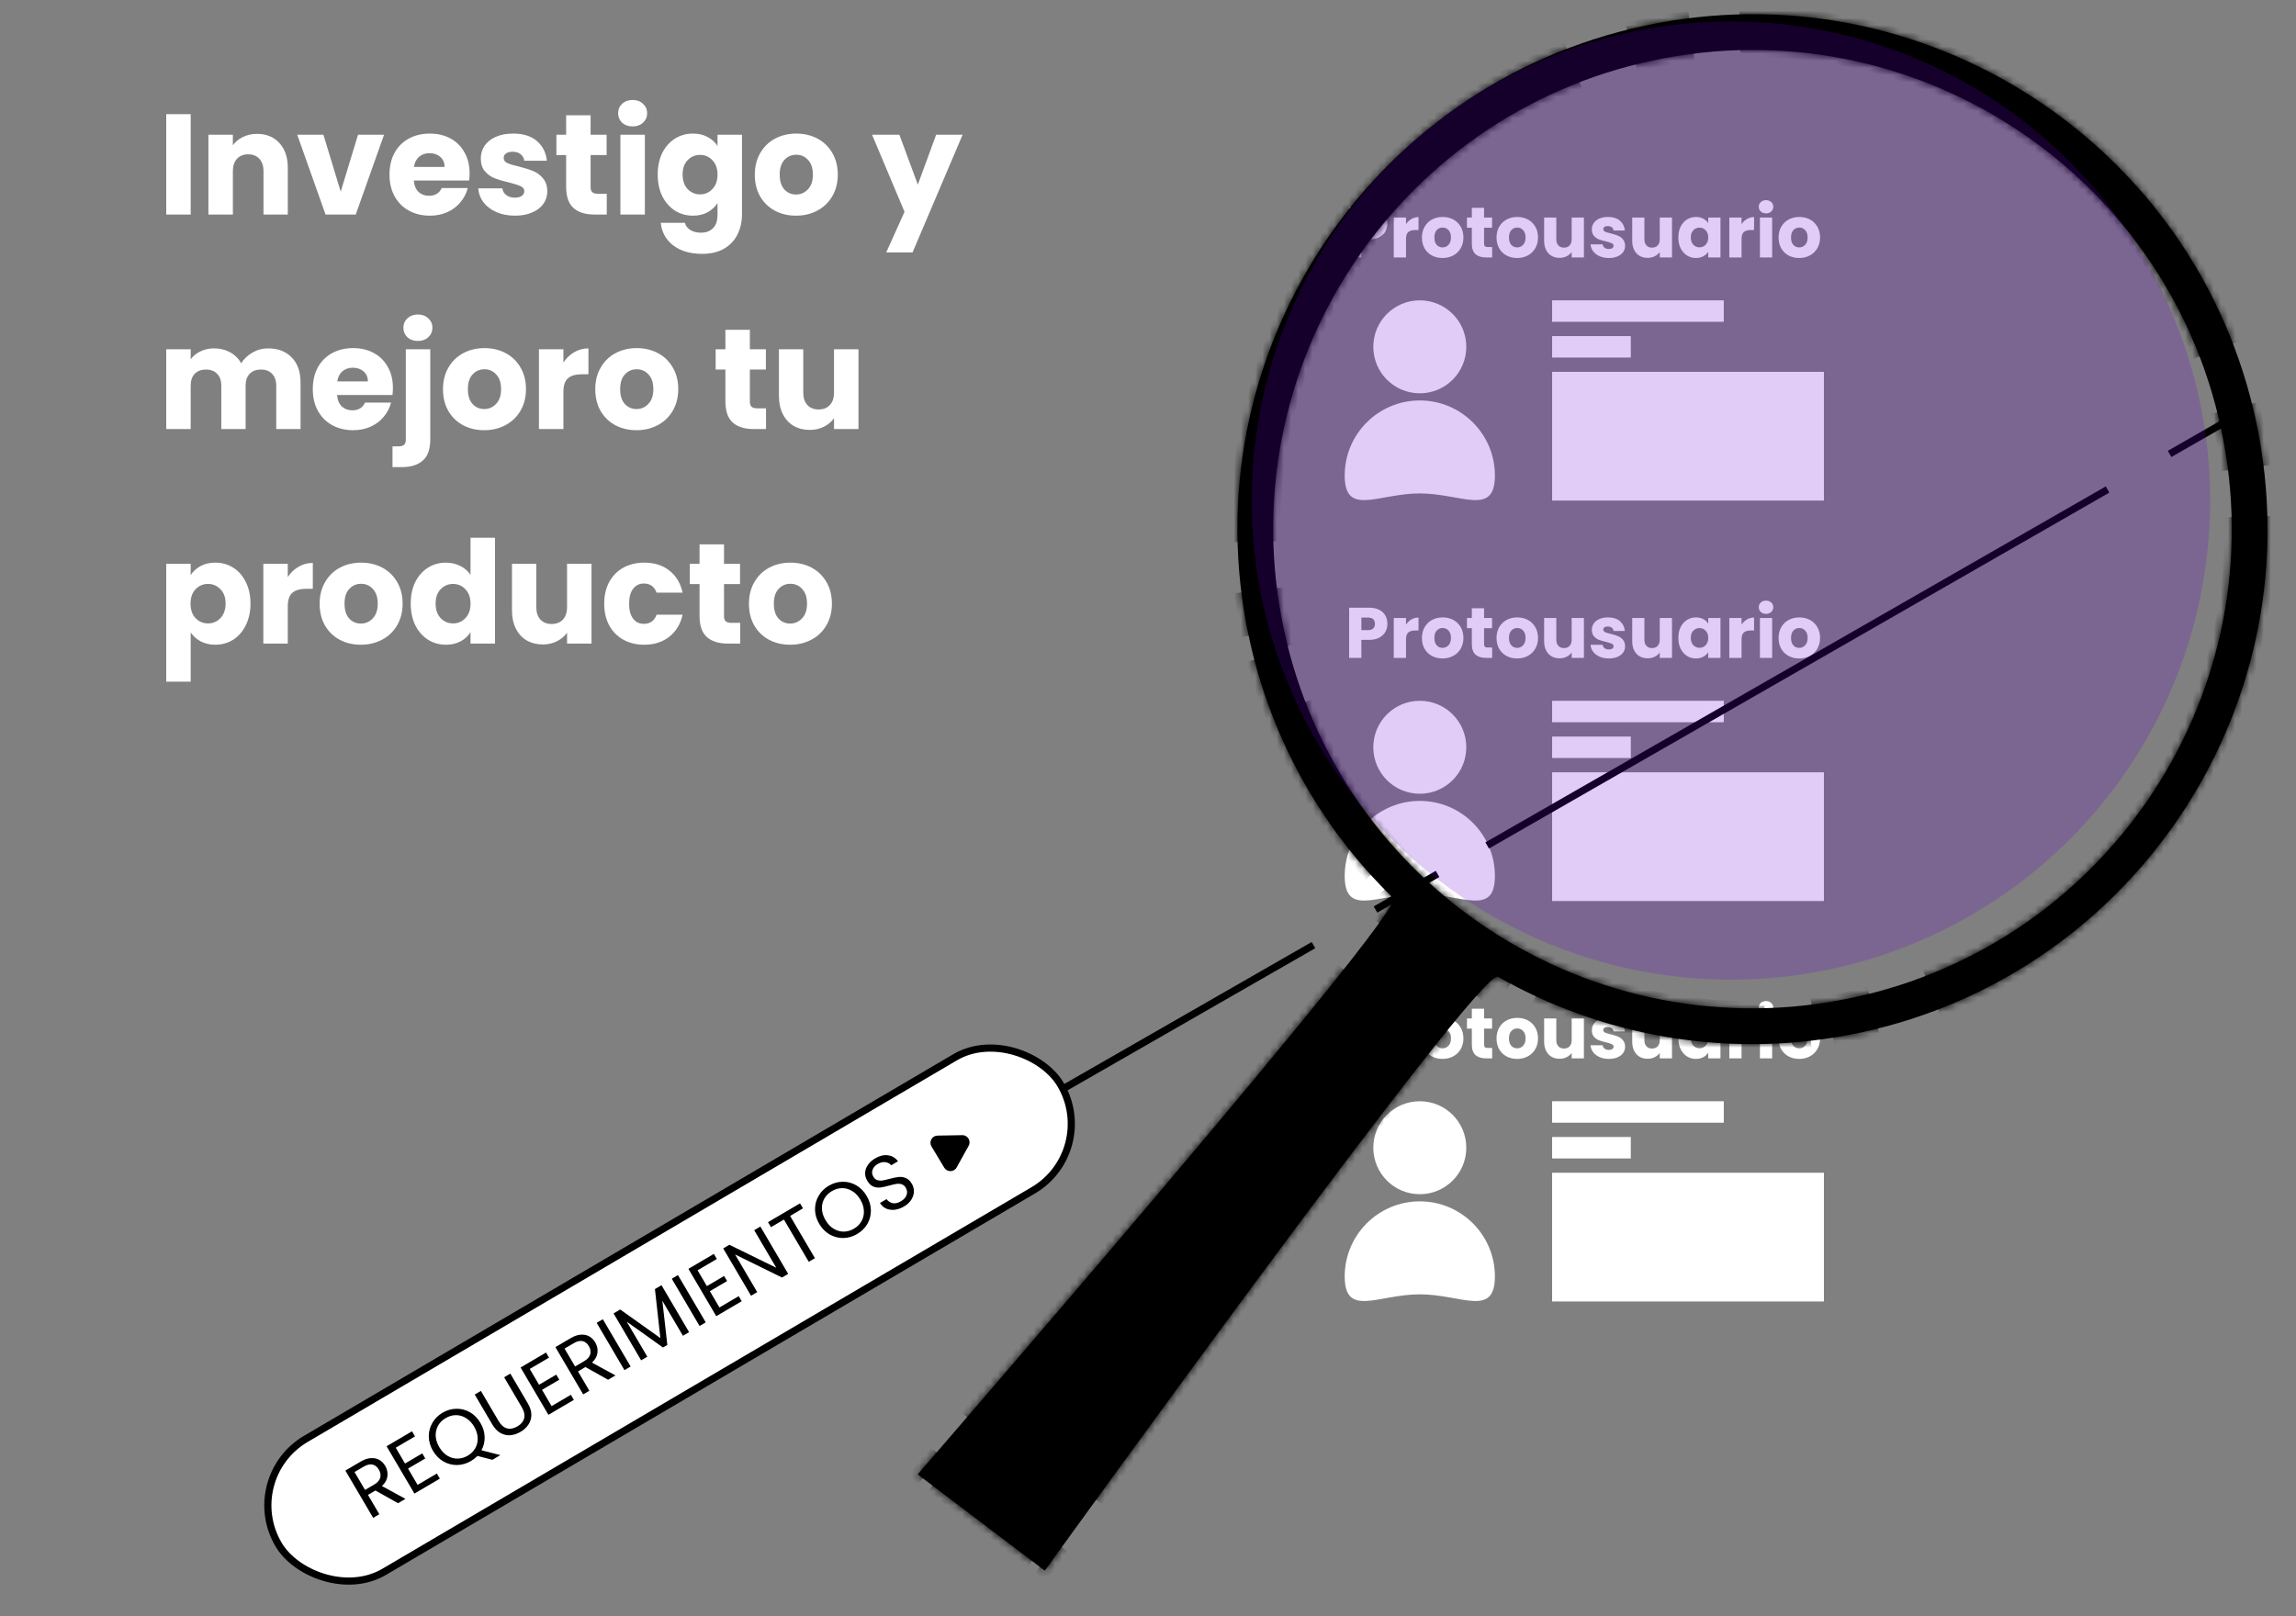 <svg width="321" height="226" viewBox="0 0 321 226" fill="none" xmlns="http://www.w3.org/2000/svg">
<rect x="0" y="0" width="321" height="226" fill="#808080" stroke="none"/>
<circle cx="198.5" cy="48.5" r="6.5" fill="white"/>
<path d="M209 66.5C209 72.299 204.299 69 198.5 69C192.701 69 188 72.299 188 66.5C188 60.701 192.701 56 198.5 56C204.299 56 209 60.701 209 66.5Z" fill="white"/>
<path d="M193.97 31.24C193.97 31.647 193.877 32.02 193.69 32.36C193.503 32.693 193.217 32.963 192.83 33.17C192.443 33.377 191.963 33.48 191.39 33.48H190.33V36H188.62V28.98H191.39C191.95 28.98 192.423 29.077 192.81 29.27C193.197 29.463 193.487 29.73 193.68 30.07C193.873 30.41 193.97 30.8 193.97 31.24ZM191.26 32.12C191.587 32.12 191.83 32.043 191.99 31.89C192.15 31.737 192.23 31.52 192.23 31.24C192.23 30.96 192.15 30.743 191.99 30.59C191.83 30.437 191.587 30.36 191.26 30.36H190.33V32.12H191.26ZM196.57 31.35C196.77 31.043 197.02 30.803 197.32 30.63C197.62 30.45 197.954 30.36 198.32 30.36V32.17H197.85C197.424 32.17 197.104 32.263 196.89 32.45C196.677 32.63 196.57 32.95 196.57 33.41V36H194.86V30.42H196.57V31.35ZM201.678 36.08C201.131 36.08 200.638 35.963 200.198 35.73C199.764 35.497 199.421 35.163 199.168 34.73C198.921 34.297 198.798 33.79 198.798 33.21C198.798 32.637 198.924 32.133 199.178 31.7C199.431 31.26 199.778 30.923 200.218 30.69C200.658 30.457 201.151 30.34 201.698 30.34C202.244 30.34 202.738 30.457 203.178 30.69C203.618 30.923 203.964 31.26 204.218 31.7C204.471 32.133 204.598 32.637 204.598 33.21C204.598 33.783 204.468 34.29 204.208 34.73C203.954 35.163 203.604 35.497 203.158 35.73C202.718 35.963 202.224 36.08 201.678 36.08ZM201.678 34.6C202.004 34.6 202.281 34.48 202.508 34.24C202.741 34 202.858 33.657 202.858 33.21C202.858 32.763 202.744 32.42 202.518 32.18C202.298 31.94 202.024 31.82 201.698 31.82C201.364 31.82 201.088 31.94 200.868 32.18C200.648 32.413 200.538 32.757 200.538 33.21C200.538 33.657 200.644 34 200.858 34.24C201.078 34.48 201.351 34.6 201.678 34.6ZM208.615 34.55V36H207.745C207.125 36 206.641 35.85 206.295 35.55C205.948 35.243 205.775 34.747 205.775 34.06V31.84H205.095V30.42H205.775V29.06H207.485V30.42H208.605V31.84H207.485V34.08C207.485 34.247 207.525 34.367 207.605 34.44C207.685 34.513 207.818 34.55 208.005 34.55H208.615ZM212.107 36.08C211.561 36.08 211.067 35.963 210.627 35.73C210.194 35.497 209.851 35.163 209.597 34.73C209.351 34.297 209.227 33.79 209.227 33.21C209.227 32.637 209.354 32.133 209.607 31.7C209.861 31.26 210.207 30.923 210.647 30.69C211.087 30.457 211.581 30.34 212.127 30.34C212.674 30.34 213.167 30.457 213.607 30.69C214.047 30.923 214.394 31.26 214.647 31.7C214.901 32.133 215.027 32.637 215.027 33.21C215.027 33.783 214.897 34.29 214.637 34.73C214.384 35.163 214.034 35.497 213.587 35.73C213.147 35.963 212.654 36.08 212.107 36.08ZM212.107 34.6C212.434 34.6 212.711 34.48 212.937 34.24C213.171 34 213.287 33.657 213.287 33.21C213.287 32.763 213.174 32.42 212.947 32.18C212.727 31.94 212.454 31.82 212.127 31.82C211.794 31.82 211.517 31.94 211.297 32.18C211.077 32.413 210.967 32.757 210.967 33.21C210.967 33.657 211.074 34 211.287 34.24C211.507 34.48 211.781 34.6 212.107 34.6ZM221.444 30.42V36H219.734V35.24C219.561 35.487 219.324 35.687 219.024 35.84C218.731 35.987 218.404 36.06 218.044 36.06C217.618 36.06 217.241 35.967 216.914 35.78C216.588 35.587 216.334 35.31 216.154 34.95C215.974 34.59 215.884 34.167 215.884 33.68V30.42H217.584V33.45C217.584 33.823 217.681 34.113 217.874 34.32C218.068 34.527 218.328 34.63 218.654 34.63C218.988 34.63 219.251 34.527 219.444 34.32C219.638 34.113 219.734 33.823 219.734 33.45V30.42H221.444ZM224.943 36.08C224.456 36.08 224.023 35.997 223.643 35.83C223.263 35.663 222.963 35.437 222.743 35.15C222.523 34.857 222.399 34.53 222.373 34.17H224.063C224.083 34.363 224.173 34.52 224.333 34.64C224.493 34.76 224.689 34.82 224.923 34.82C225.136 34.82 225.299 34.78 225.413 34.7C225.533 34.613 225.593 34.503 225.593 34.37C225.593 34.21 225.509 34.093 225.343 34.02C225.176 33.94 224.906 33.853 224.533 33.76C224.133 33.667 223.799 33.57 223.533 33.47C223.266 33.363 223.036 33.2 222.843 32.98C222.649 32.753 222.553 32.45 222.553 32.07C222.553 31.75 222.639 31.46 222.813 31.2C222.993 30.933 223.253 30.723 223.593 30.57C223.939 30.417 224.349 30.34 224.823 30.34C225.523 30.34 226.073 30.513 226.473 30.86C226.879 31.207 227.113 31.667 227.173 32.24H225.593C225.566 32.047 225.479 31.893 225.333 31.78C225.193 31.667 225.006 31.61 224.773 31.61C224.573 31.61 224.419 31.65 224.313 31.73C224.206 31.803 224.153 31.907 224.153 32.04C224.153 32.2 224.236 32.32 224.403 32.4C224.576 32.48 224.843 32.56 225.203 32.64C225.616 32.747 225.953 32.853 226.213 32.96C226.473 33.06 226.699 33.227 226.893 33.46C227.093 33.687 227.196 33.993 227.203 34.38C227.203 34.707 227.109 35 226.923 35.26C226.743 35.513 226.479 35.713 226.133 35.86C225.793 36.007 225.396 36.08 224.943 36.08ZM233.759 30.42V36H232.049V35.24C231.876 35.487 231.639 35.687 231.339 35.84C231.046 35.987 230.719 36.06 230.359 36.06C229.932 36.06 229.556 35.967 229.229 35.78C228.902 35.587 228.649 35.31 228.469 34.95C228.289 34.59 228.199 34.167 228.199 33.68V30.42H229.899V33.45C229.899 33.823 229.996 34.113 230.189 34.32C230.382 34.527 230.642 34.63 230.969 34.63C231.302 34.63 231.566 34.527 231.759 34.32C231.952 34.113 232.049 33.823 232.049 33.45V30.42H233.759ZM234.647 33.2C234.647 32.627 234.754 32.123 234.967 31.69C235.187 31.257 235.484 30.923 235.857 30.69C236.231 30.457 236.647 30.34 237.107 30.34C237.501 30.34 237.844 30.42 238.137 30.58C238.437 30.74 238.667 30.95 238.827 31.21V30.42H240.537V36H238.827V35.21C238.661 35.47 238.427 35.68 238.127 35.84C237.834 36 237.491 36.08 237.097 36.08C236.644 36.08 236.231 35.963 235.857 35.73C235.484 35.49 235.187 35.153 234.967 34.72C234.754 34.28 234.647 33.773 234.647 33.2ZM238.827 33.21C238.827 32.783 238.707 32.447 238.467 32.2C238.234 31.953 237.947 31.83 237.607 31.83C237.267 31.83 236.977 31.953 236.737 32.2C236.504 32.44 236.387 32.773 236.387 33.2C236.387 33.627 236.504 33.967 236.737 34.22C236.977 34.467 237.267 34.59 237.607 34.59C237.947 34.59 238.234 34.467 238.467 34.22C238.707 33.973 238.827 33.637 238.827 33.21ZM243.484 31.35C243.684 31.043 243.934 30.803 244.234 30.63C244.534 30.45 244.868 30.36 245.234 30.36V32.17H244.764C244.338 32.17 244.018 32.263 243.804 32.45C243.591 32.63 243.484 32.95 243.484 33.41V36H241.774V30.42H243.484V31.35ZM246.912 29.84C246.612 29.84 246.365 29.753 246.172 29.58C245.985 29.4 245.892 29.18 245.892 28.92C245.892 28.653 245.985 28.433 246.172 28.26C246.365 28.08 246.612 27.99 246.912 27.99C247.205 27.99 247.445 28.08 247.632 28.26C247.825 28.433 247.922 28.653 247.922 28.92C247.922 29.18 247.825 29.4 247.632 29.58C247.445 29.753 247.205 29.84 246.912 29.84ZM247.762 30.42V36H246.052V30.42H247.762ZM251.541 36.08C250.994 36.08 250.501 35.963 250.061 35.73C249.628 35.497 249.284 35.163 249.031 34.73C248.784 34.297 248.661 33.79 248.661 33.21C248.661 32.637 248.788 32.133 249.041 31.7C249.294 31.26 249.641 30.923 250.081 30.69C250.521 30.457 251.014 30.34 251.561 30.34C252.108 30.34 252.601 30.457 253.041 30.69C253.481 30.923 253.828 31.26 254.081 31.7C254.334 32.133 254.461 32.637 254.461 33.21C254.461 33.783 254.331 34.29 254.071 34.73C253.818 35.163 253.468 35.497 253.021 35.73C252.581 35.963 252.088 36.08 251.541 36.08ZM251.541 34.6C251.868 34.6 252.144 34.48 252.371 34.24C252.604 34 252.721 33.657 252.721 33.21C252.721 32.763 252.608 32.42 252.381 32.18C252.161 31.94 251.888 31.82 251.561 31.82C251.228 31.82 250.951 31.94 250.731 32.18C250.511 32.413 250.401 32.757 250.401 33.21C250.401 33.657 250.508 34 250.721 34.24C250.941 34.48 251.214 34.6 251.541 34.6Z" fill="white"/>
<rect x="217" y="42" width="24" height="3" fill="white"/>
<rect x="217" y="47" width="11" height="3" fill="white"/>
<rect x="217" y="52" width="38" height="18" fill="white"/>
<circle cx="198.5" cy="104.5" r="6.5" fill="white"/>
<path d="M209 122.5C209 128.299 204.299 125 198.5 125C192.701 125 188 128.299 188 122.5C188 116.701 192.701 112 198.5 112C204.299 112 209 116.701 209 122.5Z" fill="white"/>
<path d="M193.97 87.24C193.97 87.647 193.877 88.02 193.69 88.36C193.503 88.693 193.217 88.963 192.83 89.17C192.443 89.377 191.963 89.48 191.39 89.48H190.33V92H188.62V84.98H191.39C191.95 84.98 192.423 85.077 192.81 85.27C193.197 85.463 193.487 85.73 193.68 86.07C193.873 86.41 193.97 86.8 193.97 87.24ZM191.26 88.12C191.587 88.12 191.83 88.043 191.99 87.89C192.15 87.737 192.23 87.52 192.23 87.24C192.23 86.96 192.15 86.743 191.99 86.59C191.83 86.437 191.587 86.36 191.26 86.36H190.33V88.12H191.26ZM196.57 87.35C196.77 87.043 197.02 86.803 197.32 86.63C197.62 86.45 197.954 86.36 198.32 86.36V88.17H197.85C197.424 88.17 197.104 88.263 196.89 88.45C196.677 88.63 196.57 88.95 196.57 89.41V92H194.86V86.42H196.57V87.35ZM201.678 92.08C201.131 92.08 200.638 91.963 200.198 91.73C199.764 91.497 199.421 91.163 199.168 90.73C198.921 90.297 198.798 89.79 198.798 89.21C198.798 88.637 198.924 88.133 199.178 87.7C199.431 87.26 199.778 86.923 200.218 86.69C200.658 86.457 201.151 86.34 201.698 86.34C202.244 86.34 202.738 86.457 203.178 86.69C203.618 86.923 203.964 87.26 204.218 87.7C204.471 88.133 204.598 88.637 204.598 89.21C204.598 89.783 204.468 90.29 204.208 90.73C203.954 91.163 203.604 91.497 203.158 91.73C202.718 91.963 202.224 92.08 201.678 92.08ZM201.678 90.6C202.004 90.6 202.281 90.48 202.508 90.24C202.741 90 202.858 89.657 202.858 89.21C202.858 88.763 202.744 88.42 202.518 88.18C202.298 87.94 202.024 87.82 201.698 87.82C201.364 87.82 201.088 87.94 200.868 88.18C200.648 88.413 200.538 88.757 200.538 89.21C200.538 89.657 200.644 90 200.858 90.24C201.078 90.48 201.351 90.6 201.678 90.6ZM208.615 90.55V92H207.745C207.125 92 206.641 91.85 206.295 91.55C205.948 91.243 205.775 90.747 205.775 90.06V87.84H205.095V86.42H205.775V85.06H207.485V86.42H208.605V87.84H207.485V90.08C207.485 90.247 207.525 90.367 207.605 90.44C207.685 90.513 207.818 90.55 208.005 90.55H208.615ZM212.107 92.08C211.561 92.08 211.067 91.963 210.627 91.73C210.194 91.497 209.851 91.163 209.597 90.73C209.351 90.297 209.227 89.79 209.227 89.21C209.227 88.637 209.354 88.133 209.607 87.7C209.861 87.26 210.207 86.923 210.647 86.69C211.087 86.457 211.581 86.34 212.127 86.34C212.674 86.34 213.167 86.457 213.607 86.69C214.047 86.923 214.394 87.26 214.647 87.7C214.901 88.133 215.027 88.637 215.027 89.21C215.027 89.783 214.897 90.29 214.637 90.73C214.384 91.163 214.034 91.497 213.587 91.73C213.147 91.963 212.654 92.08 212.107 92.08ZM212.107 90.6C212.434 90.6 212.711 90.48 212.937 90.24C213.171 90 213.287 89.657 213.287 89.21C213.287 88.763 213.174 88.42 212.947 88.18C212.727 87.94 212.454 87.82 212.127 87.82C211.794 87.82 211.517 87.94 211.297 88.18C211.077 88.413 210.967 88.757 210.967 89.21C210.967 89.657 211.074 90 211.287 90.24C211.507 90.48 211.781 90.6 212.107 90.6ZM221.444 86.42V92H219.734V91.24C219.561 91.487 219.324 91.687 219.024 91.84C218.731 91.987 218.404 92.06 218.044 92.06C217.618 92.06 217.241 91.967 216.914 91.78C216.588 91.587 216.334 91.31 216.154 90.95C215.974 90.59 215.884 90.167 215.884 89.68V86.42H217.584V89.45C217.584 89.823 217.681 90.113 217.874 90.32C218.068 90.527 218.328 90.63 218.654 90.63C218.988 90.63 219.251 90.527 219.444 90.32C219.638 90.113 219.734 89.823 219.734 89.45V86.42H221.444ZM224.943 92.08C224.456 92.08 224.023 91.997 223.643 91.83C223.263 91.663 222.963 91.437 222.743 91.15C222.523 90.857 222.399 90.53 222.373 90.17H224.063C224.083 90.363 224.173 90.52 224.333 90.64C224.493 90.76 224.689 90.82 224.923 90.82C225.136 90.82 225.299 90.78 225.413 90.7C225.533 90.613 225.593 90.503 225.593 90.37C225.593 90.21 225.509 90.093 225.343 90.02C225.176 89.94 224.906 89.853 224.533 89.76C224.133 89.667 223.799 89.57 223.533 89.47C223.266 89.363 223.036 89.2 222.843 88.98C222.649 88.753 222.553 88.45 222.553 88.07C222.553 87.75 222.639 87.46 222.813 87.2C222.993 86.933 223.253 86.723 223.593 86.57C223.939 86.417 224.349 86.34 224.823 86.34C225.523 86.34 226.073 86.513 226.473 86.86C226.879 87.207 227.113 87.667 227.173 88.24H225.593C225.566 88.047 225.479 87.893 225.333 87.78C225.193 87.667 225.006 87.61 224.773 87.61C224.573 87.61 224.419 87.65 224.313 87.73C224.206 87.803 224.153 87.907 224.153 88.04C224.153 88.2 224.236 88.32 224.403 88.4C224.576 88.48 224.843 88.56 225.203 88.64C225.616 88.747 225.953 88.853 226.213 88.96C226.473 89.06 226.699 89.227 226.893 89.46C227.093 89.687 227.196 89.993 227.203 90.38C227.203 90.707 227.109 91 226.923 91.26C226.743 91.513 226.479 91.713 226.133 91.86C225.793 92.007 225.396 92.08 224.943 92.08ZM233.759 86.42V92H232.049V91.24C231.876 91.487 231.639 91.687 231.339 91.84C231.046 91.987 230.719 92.06 230.359 92.06C229.932 92.06 229.556 91.967 229.229 91.78C228.902 91.587 228.649 91.31 228.469 90.95C228.289 90.59 228.199 90.167 228.199 89.68V86.42H229.899V89.45C229.899 89.823 229.996 90.113 230.189 90.32C230.382 90.527 230.642 90.63 230.969 90.63C231.302 90.63 231.566 90.527 231.759 90.32C231.952 90.113 232.049 89.823 232.049 89.45V86.42H233.759ZM234.647 89.2C234.647 88.627 234.754 88.123 234.967 87.69C235.187 87.257 235.484 86.923 235.857 86.69C236.231 86.457 236.647 86.34 237.107 86.34C237.501 86.34 237.844 86.42 238.137 86.58C238.437 86.74 238.667 86.95 238.827 87.21V86.42H240.537V92H238.827V91.21C238.661 91.47 238.427 91.68 238.127 91.84C237.834 92 237.491 92.08 237.097 92.08C236.644 92.08 236.231 91.963 235.857 91.73C235.484 91.49 235.187 91.153 234.967 90.72C234.754 90.28 234.647 89.773 234.647 89.2ZM238.827 89.21C238.827 88.783 238.707 88.447 238.467 88.2C238.234 87.953 237.947 87.83 237.607 87.83C237.267 87.83 236.977 87.953 236.737 88.2C236.504 88.44 236.387 88.773 236.387 89.2C236.387 89.627 236.504 89.967 236.737 90.22C236.977 90.467 237.267 90.59 237.607 90.59C237.947 90.59 238.234 90.467 238.467 90.22C238.707 89.973 238.827 89.637 238.827 89.21ZM243.484 87.35C243.684 87.043 243.934 86.803 244.234 86.63C244.534 86.45 244.868 86.36 245.234 86.36V88.17H244.764C244.338 88.17 244.018 88.263 243.804 88.45C243.591 88.63 243.484 88.95 243.484 89.41V92H241.774V86.42H243.484V87.35ZM246.912 85.84C246.612 85.84 246.365 85.753 246.172 85.58C245.985 85.4 245.892 85.18 245.892 84.92C245.892 84.653 245.985 84.433 246.172 84.26C246.365 84.08 246.612 83.99 246.912 83.99C247.205 83.99 247.445 84.08 247.632 84.26C247.825 84.433 247.922 84.653 247.922 84.92C247.922 85.18 247.825 85.4 247.632 85.58C247.445 85.753 247.205 85.84 246.912 85.84ZM247.762 86.42V92H246.052V86.42H247.762ZM251.541 92.08C250.994 92.08 250.501 91.963 250.061 91.73C249.628 91.497 249.284 91.163 249.031 90.73C248.784 90.297 248.661 89.79 248.661 89.21C248.661 88.637 248.788 88.133 249.041 87.7C249.294 87.26 249.641 86.923 250.081 86.69C250.521 86.457 251.014 86.34 251.561 86.34C252.108 86.34 252.601 86.457 253.041 86.69C253.481 86.923 253.828 87.26 254.081 87.7C254.334 88.133 254.461 88.637 254.461 89.21C254.461 89.783 254.331 90.29 254.071 90.73C253.818 91.163 253.468 91.497 253.021 91.73C252.581 91.963 252.088 92.08 251.541 92.08ZM251.541 90.6C251.868 90.6 252.144 90.48 252.371 90.24C252.604 90 252.721 89.657 252.721 89.21C252.721 88.763 252.608 88.42 252.381 88.18C252.161 87.94 251.888 87.82 251.561 87.82C251.228 87.82 250.951 87.94 250.731 88.18C250.511 88.413 250.401 88.757 250.401 89.21C250.401 89.657 250.508 90 250.721 90.24C250.941 90.48 251.214 90.6 251.541 90.6Z" fill="white"/>
<rect x="217" y="98" width="24" height="3" fill="white"/>
<rect x="217" y="103" width="11" height="3" fill="white"/>
<rect x="217" y="108" width="38" height="18" fill="white"/>
<circle cx="198.5" cy="160.5" r="6.5" fill="white"/>
<path d="M209 178.5C209 184.299 204.299 181 198.5 181C192.701 181 188 184.299 188 178.5C188 172.701 192.701 168 198.5 168C204.299 168 209 172.701 209 178.5Z" fill="white"/>
<path d="M193.97 143.24C193.97 143.647 193.877 144.02 193.69 144.36C193.503 144.693 193.217 144.963 192.83 145.17C192.443 145.377 191.963 145.48 191.39 145.48H190.33V148H188.62V140.98H191.39C191.95 140.98 192.423 141.077 192.81 141.27C193.197 141.463 193.487 141.73 193.68 142.07C193.873 142.41 193.97 142.8 193.97 143.24ZM191.26 144.12C191.587 144.12 191.83 144.043 191.99 143.89C192.15 143.737 192.23 143.52 192.23 143.24C192.23 142.96 192.15 142.743 191.99 142.59C191.83 142.437 191.587 142.36 191.26 142.36H190.33V144.12H191.26ZM196.57 143.35C196.77 143.043 197.02 142.803 197.32 142.63C197.62 142.45 197.954 142.36 198.32 142.36V144.17H197.85C197.424 144.17 197.104 144.263 196.89 144.45C196.677 144.63 196.57 144.95 196.57 145.41V148H194.86V142.42H196.57V143.35ZM201.678 148.08C201.131 148.08 200.638 147.963 200.198 147.73C199.764 147.497 199.421 147.163 199.168 146.73C198.921 146.297 198.798 145.79 198.798 145.21C198.798 144.637 198.924 144.133 199.178 143.7C199.431 143.26 199.778 142.923 200.218 142.69C200.658 142.457 201.151 142.34 201.698 142.34C202.244 142.34 202.738 142.457 203.178 142.69C203.618 142.923 203.964 143.26 204.218 143.7C204.471 144.133 204.598 144.637 204.598 145.21C204.598 145.783 204.468 146.29 204.208 146.73C203.954 147.163 203.604 147.497 203.158 147.73C202.718 147.963 202.224 148.08 201.678 148.08ZM201.678 146.6C202.004 146.6 202.281 146.48 202.508 146.24C202.741 146 202.858 145.657 202.858 145.21C202.858 144.763 202.744 144.42 202.518 144.18C202.298 143.94 202.024 143.82 201.698 143.82C201.364 143.82 201.088 143.94 200.868 144.18C200.648 144.413 200.538 144.757 200.538 145.21C200.538 145.657 200.644 146 200.858 146.24C201.078 146.48 201.351 146.6 201.678 146.6ZM208.615 146.55V148H207.745C207.125 148 206.641 147.85 206.295 147.55C205.948 147.243 205.775 146.747 205.775 146.06V143.84H205.095V142.42H205.775V141.06H207.485V142.42H208.605V143.84H207.485V146.08C207.485 146.247 207.525 146.367 207.605 146.44C207.685 146.513 207.818 146.55 208.005 146.55H208.615ZM212.107 148.08C211.561 148.08 211.067 147.963 210.627 147.73C210.194 147.497 209.851 147.163 209.597 146.73C209.351 146.297 209.227 145.79 209.227 145.21C209.227 144.637 209.354 144.133 209.607 143.7C209.861 143.26 210.207 142.923 210.647 142.69C211.087 142.457 211.581 142.34 212.127 142.34C212.674 142.34 213.167 142.457 213.607 142.69C214.047 142.923 214.394 143.26 214.647 143.7C214.901 144.133 215.027 144.637 215.027 145.21C215.027 145.783 214.897 146.29 214.637 146.73C214.384 147.163 214.034 147.497 213.587 147.73C213.147 147.963 212.654 148.08 212.107 148.08ZM212.107 146.6C212.434 146.6 212.711 146.48 212.937 146.24C213.171 146 213.287 145.657 213.287 145.21C213.287 144.763 213.174 144.42 212.947 144.18C212.727 143.94 212.454 143.82 212.127 143.82C211.794 143.82 211.517 143.94 211.297 144.18C211.077 144.413 210.967 144.757 210.967 145.21C210.967 145.657 211.074 146 211.287 146.24C211.507 146.48 211.781 146.6 212.107 146.6ZM221.444 142.42V148H219.734V147.24C219.561 147.487 219.324 147.687 219.024 147.84C218.731 147.987 218.404 148.06 218.044 148.06C217.618 148.06 217.241 147.967 216.914 147.78C216.588 147.587 216.334 147.31 216.154 146.95C215.974 146.59 215.884 146.167 215.884 145.68V142.42H217.584V145.45C217.584 145.823 217.681 146.113 217.874 146.32C218.068 146.527 218.328 146.63 218.654 146.63C218.988 146.63 219.251 146.527 219.444 146.32C219.638 146.113 219.734 145.823 219.734 145.45V142.42H221.444ZM224.943 148.08C224.456 148.08 224.023 147.997 223.643 147.83C223.263 147.663 222.963 147.437 222.743 147.15C222.523 146.857 222.399 146.53 222.373 146.17H224.063C224.083 146.363 224.173 146.52 224.333 146.64C224.493 146.76 224.689 146.82 224.923 146.82C225.136 146.82 225.299 146.78 225.413 146.7C225.533 146.613 225.593 146.503 225.593 146.37C225.593 146.21 225.509 146.093 225.343 146.02C225.176 145.94 224.906 145.853 224.533 145.76C224.133 145.667 223.799 145.57 223.533 145.47C223.266 145.363 223.036 145.2 222.843 144.98C222.649 144.753 222.553 144.45 222.553 144.07C222.553 143.75 222.639 143.46 222.813 143.2C222.993 142.933 223.253 142.723 223.593 142.57C223.939 142.417 224.349 142.34 224.823 142.34C225.523 142.34 226.073 142.513 226.473 142.86C226.879 143.207 227.113 143.667 227.173 144.24H225.593C225.566 144.047 225.479 143.893 225.333 143.78C225.193 143.667 225.006 143.61 224.773 143.61C224.573 143.61 224.419 143.65 224.313 143.73C224.206 143.803 224.153 143.907 224.153 144.04C224.153 144.2 224.236 144.32 224.403 144.4C224.576 144.48 224.843 144.56 225.203 144.64C225.616 144.747 225.953 144.853 226.213 144.96C226.473 145.06 226.699 145.227 226.893 145.46C227.093 145.687 227.196 145.993 227.203 146.38C227.203 146.707 227.109 147 226.923 147.26C226.743 147.513 226.479 147.713 226.133 147.86C225.793 148.007 225.396 148.08 224.943 148.08ZM233.759 142.42V148H232.049V147.24C231.876 147.487 231.639 147.687 231.339 147.84C231.046 147.987 230.719 148.06 230.359 148.06C229.932 148.06 229.556 147.967 229.229 147.78C228.902 147.587 228.649 147.31 228.469 146.95C228.289 146.59 228.199 146.167 228.199 145.68V142.42H229.899V145.45C229.899 145.823 229.996 146.113 230.189 146.32C230.382 146.527 230.642 146.63 230.969 146.63C231.302 146.63 231.566 146.527 231.759 146.32C231.952 146.113 232.049 145.823 232.049 145.45V142.42H233.759ZM234.647 145.2C234.647 144.627 234.754 144.123 234.967 143.69C235.187 143.257 235.484 142.923 235.857 142.69C236.231 142.457 236.647 142.34 237.107 142.34C237.501 142.34 237.844 142.42 238.137 142.58C238.437 142.74 238.667 142.95 238.827 143.21V142.42H240.537V148H238.827V147.21C238.661 147.47 238.427 147.68 238.127 147.84C237.834 148 237.491 148.08 237.097 148.08C236.644 148.08 236.231 147.963 235.857 147.73C235.484 147.49 235.187 147.153 234.967 146.72C234.754 146.28 234.647 145.773 234.647 145.2ZM238.827 145.21C238.827 144.783 238.707 144.447 238.467 144.2C238.234 143.953 237.947 143.83 237.607 143.83C237.267 143.83 236.977 143.953 236.737 144.2C236.504 144.44 236.387 144.773 236.387 145.2C236.387 145.627 236.504 145.967 236.737 146.22C236.977 146.467 237.267 146.59 237.607 146.59C237.947 146.59 238.234 146.467 238.467 146.22C238.707 145.973 238.827 145.637 238.827 145.21ZM243.484 143.35C243.684 143.043 243.934 142.803 244.234 142.63C244.534 142.45 244.868 142.36 245.234 142.36V144.17H244.764C244.338 144.17 244.018 144.263 243.804 144.45C243.591 144.63 243.484 144.95 243.484 145.41V148H241.774V142.42H243.484V143.35ZM246.912 141.84C246.612 141.84 246.365 141.753 246.172 141.58C245.985 141.4 245.892 141.18 245.892 140.92C245.892 140.653 245.985 140.433 246.172 140.26C246.365 140.08 246.612 139.99 246.912 139.99C247.205 139.99 247.445 140.08 247.632 140.26C247.825 140.433 247.922 140.653 247.922 140.92C247.922 141.18 247.825 141.4 247.632 141.58C247.445 141.753 247.205 141.84 246.912 141.84ZM247.762 142.42V148H246.052V142.42H247.762ZM251.541 148.08C250.994 148.08 250.501 147.963 250.061 147.73C249.628 147.497 249.284 147.163 249.031 146.73C248.784 146.297 248.661 145.79 248.661 145.21C248.661 144.637 248.788 144.133 249.041 143.7C249.294 143.26 249.641 142.923 250.081 142.69C250.521 142.457 251.014 142.34 251.561 142.34C252.108 142.34 252.601 142.457 253.041 142.69C253.481 142.923 253.828 143.26 254.081 143.7C254.334 144.133 254.461 144.637 254.461 145.21C254.461 145.783 254.331 146.29 254.071 146.73C253.818 147.163 253.468 147.497 253.021 147.73C252.581 147.963 252.088 148.08 251.541 148.08ZM251.541 146.6C251.868 146.6 252.144 146.48 252.371 146.24C252.604 146 252.721 145.657 252.721 145.21C252.721 144.763 252.608 144.42 252.381 144.18C252.161 143.94 251.888 143.82 251.561 143.82C251.228 143.82 250.951 143.94 250.731 144.18C250.511 144.413 250.401 144.757 250.401 145.21C250.401 145.657 250.508 146 250.721 146.24C250.941 146.48 251.214 146.6 251.541 146.6Z" fill="white"/>
<rect x="217" y="154" width="24" height="3" fill="white"/>
<rect x="217" y="159" width="11" height="3" fill="white"/>
<rect x="217" y="164" width="38" height="18" fill="white"/>
<path d="M312 58.5L78.5 192.5" stroke="black" stroke-dasharray="10 10 100 8"/>
<rect x="33.469" y="206.675" width="126.848" height="21.579" rx="10.789" transform="rotate(-30.451 33.469 206.675)" fill="white"/>
<path d="M55.65 210.211L52.487 208.434L51.444 209.047L53.033 211.75L52.17 212.257L48.285 205.647L50.418 204.393C50.918 204.099 51.388 203.938 51.83 203.908C52.278 203.874 52.673 203.952 53.014 204.143C53.356 204.333 53.637 204.615 53.856 204.988C54.123 205.443 54.227 205.923 54.166 206.426C54.111 206.926 53.855 207.388 53.397 207.81L56.684 209.603L55.65 210.211ZM51.037 208.355L52.308 207.608C52.776 207.333 53.06 207.013 53.16 206.648C53.256 206.276 53.191 205.898 52.965 205.512C52.734 205.12 52.439 204.885 52.078 204.808C51.724 204.727 51.31 204.826 50.836 205.104L49.566 205.851L51.037 208.355ZM55.329 202.45L56.628 204.66L59.037 203.244L59.455 203.955L57.046 205.371L58.384 207.647L61.077 206.063L61.495 206.775L57.94 208.865L54.048 202.246L57.604 200.156L58.023 200.867L55.329 202.45ZM68.838 204.142L66.745 203.599C66.475 203.877 66.172 204.115 65.837 204.312C65.224 204.672 64.581 204.859 63.907 204.872C63.231 204.878 62.593 204.713 61.995 204.375C61.4 204.028 60.912 203.532 60.533 202.887C60.154 202.242 59.959 201.578 59.949 200.895C59.942 200.202 60.107 199.565 60.446 198.983C60.78 198.395 61.254 197.921 61.868 197.56C62.487 197.196 63.135 197.01 63.812 197.004C64.485 196.991 65.117 197.155 65.709 197.496C66.301 197.837 66.788 198.334 67.171 198.985C67.543 199.617 67.738 200.268 67.757 200.937C67.777 201.606 67.628 202.229 67.312 202.806L69.957 203.485L68.838 204.142ZM61.415 202.369C61.724 202.893 62.099 203.293 62.542 203.569C62.991 203.841 63.462 203.977 63.955 203.976C64.454 203.972 64.935 203.834 65.396 203.563C65.858 203.291 66.209 202.94 66.449 202.51C66.696 202.076 66.806 201.598 66.781 201.077C66.762 200.553 66.598 200.028 66.289 199.503C65.977 198.972 65.598 198.574 65.153 198.308C64.71 198.033 64.242 197.895 63.749 197.896C63.256 197.896 62.776 198.034 62.308 198.309C61.84 198.584 61.486 198.937 61.246 199.367C61.005 199.798 60.895 200.276 60.914 200.8C60.936 201.315 61.103 201.838 61.415 202.369ZM67.233 194.508L69.691 198.69C70.037 199.278 70.436 199.63 70.887 199.748C71.345 199.861 71.83 199.767 72.343 199.466C72.848 199.169 73.16 198.794 73.277 198.343C73.4 197.887 73.29 197.366 72.944 196.778L70.485 192.596L71.348 192.089L73.801 196.261C74.125 196.811 74.287 197.341 74.289 197.85C74.287 198.353 74.15 198.808 73.879 199.214C73.613 199.617 73.247 199.956 72.779 200.231C72.311 200.506 71.834 200.663 71.347 200.703C70.866 200.738 70.405 200.635 69.965 200.392C69.527 200.139 69.146 199.738 68.823 199.188L66.37 195.015L67.233 194.508ZM74.063 191.437L75.362 193.646L77.771 192.23L78.189 192.941L75.78 194.357L77.118 196.633L79.811 195.05L80.23 195.761L76.674 197.852L72.782 191.233L76.338 189.142L76.756 189.853L74.063 191.437ZM85.015 192.948L81.852 191.17L80.809 191.784L82.398 194.486L81.535 194.994L77.65 188.384L79.783 187.13C80.283 186.836 80.753 186.674 81.195 186.644C81.643 186.611 82.038 186.689 82.379 186.879C82.721 187.07 83.002 187.352 83.221 187.725C83.488 188.18 83.592 188.659 83.531 189.163C83.476 189.663 83.219 190.124 82.762 190.547L86.049 192.34L85.015 192.948ZM80.402 191.091L81.673 190.344C82.141 190.069 82.425 189.749 82.525 189.384C82.621 189.013 82.556 188.634 82.329 188.249C82.099 187.857 81.804 187.622 81.443 187.545C81.09 187.463 80.675 187.562 80.201 187.841L78.931 188.588L80.402 191.091ZM84.282 184.485L88.167 191.095L87.305 191.602L83.419 184.992L84.282 184.485ZM92.485 179.727L96.342 186.289L95.48 186.796L92.603 181.903L93.298 188.078L92.692 188.435L87.619 184.82L90.501 189.723L89.638 190.23L85.78 183.668L86.71 183.122L92.326 187.119L91.565 180.267L92.485 179.727ZM94.783 178.311L98.669 184.921L97.806 185.428L93.92 178.819L94.783 178.311ZM97.529 177.641L98.828 179.851L101.237 178.435L101.655 179.146L99.246 180.562L100.584 182.838L103.277 181.255L103.695 181.966L100.139 184.056L96.248 177.437L99.804 175.347L100.222 176.058L97.529 177.641ZM110.198 178.143L109.335 178.65L102.77 175.428L105.864 180.691L105.001 181.198L101.11 174.579L101.973 174.072L108.532 177.285L105.444 172.032L106.307 171.524L110.198 178.143ZM111.851 168.277L112.264 168.979L110.462 170.038L113.935 175.946L113.072 176.453L109.599 170.546L107.788 171.61L107.375 170.909L111.851 168.277ZM119.835 172.567C119.221 172.928 118.578 173.114 117.905 173.127C117.229 173.134 116.591 172.968 115.993 172.631C115.397 172.283 114.91 171.787 114.531 171.142C114.152 170.498 113.957 169.834 113.947 169.151C113.939 168.458 114.105 167.82 114.443 167.238C114.778 166.65 115.252 166.176 115.865 165.815C116.485 165.451 117.133 165.266 117.81 165.259C118.483 165.246 119.115 165.411 119.707 165.752C120.299 166.093 120.786 166.589 121.169 167.24C121.552 167.891 121.748 168.558 121.759 169.241C121.769 169.924 121.606 170.56 121.272 171.148C120.933 171.73 120.454 172.203 119.835 172.567ZM119.394 171.818C119.856 171.547 120.207 171.196 120.447 170.765C120.694 170.331 120.804 169.853 120.779 169.333C120.759 168.808 120.596 168.283 120.287 167.759C119.975 167.228 119.596 166.829 119.151 166.564C118.708 166.288 118.24 166.15 117.747 166.151C117.254 166.152 116.774 166.29 116.306 166.565C115.838 166.84 115.484 167.192 115.244 167.623C115.003 168.053 114.893 168.531 114.912 169.056C114.934 169.57 115.101 170.093 115.413 170.624C115.721 171.149 116.097 171.549 116.54 171.824C116.989 172.096 117.46 172.232 117.953 172.231C118.452 172.227 118.933 172.089 119.394 171.818ZM126.388 168.714C125.952 168.971 125.516 169.125 125.079 169.178C124.644 169.221 124.249 169.164 123.894 169.007C123.534 168.844 123.245 168.584 123.027 168.228L123.947 167.687C124.161 167.978 124.441 168.166 124.789 168.251C125.139 168.326 125.529 168.237 125.959 167.984C126.37 167.742 126.633 167.452 126.748 167.112C126.866 166.762 126.83 166.426 126.64 166.104C126.491 165.851 126.301 165.686 126.069 165.61C125.837 165.534 125.593 165.516 125.336 165.556C125.079 165.597 124.745 165.673 124.336 165.787C123.833 165.929 123.415 166.022 123.082 166.064C122.756 166.103 122.428 166.058 122.097 165.929C121.769 165.79 121.484 165.515 121.242 165.104C121.03 164.744 120.934 164.371 120.954 163.985C120.974 163.599 121.104 163.234 121.343 162.889C121.589 162.54 121.927 162.239 122.357 161.986C122.976 161.622 123.573 161.48 124.147 161.559C124.728 161.635 125.194 161.914 125.545 162.396L124.597 162.954C124.417 162.719 124.154 162.576 123.808 162.524C123.459 162.465 123.092 162.55 122.706 162.776C122.346 162.988 122.108 163.256 121.992 163.579C121.872 163.896 121.91 164.222 122.107 164.558C122.249 164.798 122.43 164.955 122.652 165.028C122.88 165.098 123.117 165.117 123.361 165.084C123.608 165.041 123.941 164.964 124.361 164.853C124.868 164.717 125.289 164.631 125.625 164.595C125.958 164.552 126.291 164.599 126.626 164.734C126.957 164.863 127.245 165.136 127.49 165.553C127.68 165.875 127.773 166.229 127.769 166.614C127.766 166.998 127.649 167.378 127.418 167.752C127.187 168.126 126.844 168.447 126.388 168.714Z" fill="black"/>
<path d="M130.23 160.319C129.834 159.659 130.3 158.818 131.07 158.804L134.533 158.744C135.303 158.73 135.799 159.555 135.425 160.229L133.746 163.258C133.373 163.932 132.411 163.948 132.014 163.289L130.23 160.319Z" fill="black"/>
<rect x="33.469" y="206.675" width="126.848" height="21.579" rx="10.789" transform="rotate(-30.451 33.469 206.675)" stroke="black"/>
<path d="M26.66 15.96V30H23.24V15.96H26.66ZM35.938 18.72C37.245 18.72 38.285 19.147 39.058 20C39.845 20.84 40.238 22 40.238 23.48V30H36.838V23.94C36.838 23.193 36.645 22.613 36.258 22.2C35.872 21.787 35.352 21.58 34.698 21.58C34.045 21.58 33.525 21.787 33.138 22.2C32.752 22.613 32.558 23.193 32.558 23.94V30H29.138V18.84H32.558V20.32C32.905 19.827 33.372 19.44 33.958 19.16C34.545 18.867 35.205 18.72 35.938 18.72ZM47.635 26.8L50.055 18.84H53.695L49.735 30H45.515L41.555 18.84H45.215L47.635 26.8ZM65.654 24.24C65.654 24.56 65.635 24.893 65.594 25.24H57.855C57.908 25.933 58.128 26.467 58.514 26.84C58.914 27.2 59.401 27.38 59.974 27.38C60.828 27.38 61.421 27.02 61.755 26.3H65.394C65.208 27.033 64.868 27.693 64.374 28.28C63.895 28.867 63.288 29.327 62.554 29.66C61.821 29.993 61.001 30.16 60.094 30.16C59.001 30.16 58.028 29.927 57.175 29.46C56.321 28.993 55.654 28.327 55.175 27.46C54.694 26.593 54.455 25.58 54.455 24.42C54.455 23.26 54.688 22.247 55.154 21.38C55.635 20.513 56.301 19.847 57.154 19.38C58.008 18.913 58.988 18.68 60.094 18.68C61.175 18.68 62.135 18.907 62.974 19.36C63.815 19.813 64.468 20.46 64.934 21.3C65.415 22.14 65.654 23.12 65.654 24.24ZM62.154 23.34C62.154 22.753 61.955 22.287 61.554 21.94C61.154 21.593 60.654 21.42 60.054 21.42C59.481 21.42 58.995 21.587 58.594 21.92C58.208 22.253 57.968 22.727 57.874 23.34H62.154ZM71.999 30.16C71.025 30.16 70.159 29.993 69.399 29.66C68.639 29.327 68.039 28.873 67.599 28.3C67.159 27.713 66.912 27.06 66.859 26.34H70.239C70.279 26.727 70.459 27.04 70.779 27.28C71.099 27.52 71.492 27.64 71.959 27.64C72.385 27.64 72.712 27.56 72.939 27.4C73.179 27.227 73.299 27.007 73.299 26.74C73.299 26.42 73.132 26.187 72.799 26.04C72.465 25.88 71.925 25.707 71.179 25.52C70.379 25.333 69.712 25.14 69.179 24.94C68.645 24.727 68.185 24.4 67.799 23.96C67.412 23.507 67.219 22.9 67.219 22.14C67.219 21.5 67.392 20.92 67.739 20.4C68.099 19.867 68.619 19.447 69.299 19.14C69.992 18.833 70.812 18.68 71.759 18.68C73.159 18.68 74.259 19.027 75.059 19.72C75.872 20.413 76.339 21.333 76.459 22.48H73.299C73.245 22.093 73.072 21.787 72.779 21.56C72.499 21.333 72.125 21.22 71.659 21.22C71.259 21.22 70.952 21.3 70.739 21.46C70.525 21.607 70.419 21.813 70.419 22.08C70.419 22.4 70.585 22.64 70.919 22.8C71.265 22.96 71.799 23.12 72.519 23.28C73.345 23.493 74.019 23.707 74.539 23.92C75.059 24.12 75.512 24.453 75.899 24.92C76.299 25.373 76.505 25.987 76.519 26.76C76.519 27.413 76.332 28 75.959 28.52C75.599 29.027 75.072 29.427 74.379 29.72C73.699 30.013 72.905 30.16 71.999 30.16ZM84.831 27.1V30H83.091C81.851 30 80.884 29.7 80.191 29.1C79.498 28.487 79.151 27.493 79.151 26.12V21.68H77.791V18.84H79.151V16.12H82.571V18.84H84.811V21.68H82.571V26.16C82.571 26.493 82.651 26.733 82.811 26.88C82.971 27.027 83.238 27.1 83.611 27.1H84.831ZM88.456 17.68C87.856 17.68 87.363 17.507 86.976 17.16C86.603 16.8 86.416 16.36 86.416 15.84C86.416 15.307 86.603 14.867 86.976 14.52C87.363 14.16 87.856 13.98 88.456 13.98C89.043 13.98 89.523 14.16 89.896 14.52C90.283 14.867 90.476 15.307 90.476 15.84C90.476 16.36 90.283 16.8 89.896 17.16C89.523 17.507 89.043 17.68 88.456 17.68ZM90.156 18.84V30H86.736V18.84H90.156ZM96.874 18.68C97.661 18.68 98.348 18.84 98.934 19.16C99.534 19.48 99.995 19.9 100.315 20.42V18.84H103.735V29.98C103.735 31.007 103.528 31.933 103.115 32.76C102.715 33.6 102.095 34.267 101.255 34.76C100.428 35.253 99.394 35.5 98.154 35.5C96.501 35.5 95.161 35.107 94.135 34.32C93.108 33.547 92.521 32.493 92.374 31.16H95.754C95.861 31.587 96.115 31.92 96.514 32.16C96.915 32.413 97.408 32.54 97.995 32.54C98.701 32.54 99.261 32.333 99.674 31.92C100.101 31.52 100.315 30.873 100.315 29.98V28.4C99.981 28.92 99.521 29.347 98.934 29.68C98.348 30 97.661 30.16 96.874 30.16C95.954 30.16 95.121 29.927 94.374 29.46C93.628 28.98 93.034 28.307 92.594 27.44C92.168 26.56 91.954 25.547 91.954 24.4C91.954 23.253 92.168 22.247 92.594 21.38C93.034 20.513 93.628 19.847 94.374 19.38C95.121 18.913 95.954 18.68 96.874 18.68ZM100.315 24.42C100.315 23.567 100.075 22.893 99.594 22.4C99.128 21.907 98.555 21.66 97.874 21.66C97.195 21.66 96.615 21.907 96.135 22.4C95.668 22.88 95.434 23.547 95.434 24.4C95.434 25.253 95.668 25.933 96.135 26.44C96.615 26.933 97.195 27.18 97.874 27.18C98.555 27.18 99.128 26.933 99.594 26.44C100.075 25.947 100.315 25.273 100.315 24.42ZM111.289 30.16C110.195 30.16 109.209 29.927 108.329 29.46C107.462 28.993 106.775 28.327 106.269 27.46C105.775 26.593 105.529 25.58 105.529 24.42C105.529 23.273 105.782 22.267 106.289 21.4C106.795 20.52 107.489 19.847 108.369 19.38C109.249 18.913 110.235 18.68 111.329 18.68C112.422 18.68 113.409 18.913 114.289 19.38C115.169 19.847 115.862 20.52 116.369 21.4C116.875 22.267 117.129 23.273 117.129 24.42C117.129 25.567 116.869 26.58 116.349 27.46C115.842 28.327 115.142 28.993 114.249 29.46C113.369 29.927 112.382 30.16 111.289 30.16ZM111.289 27.2C111.942 27.2 112.495 26.96 112.949 26.48C113.415 26 113.649 25.313 113.649 24.42C113.649 23.527 113.422 22.84 112.969 22.36C112.529 21.88 111.982 21.64 111.329 21.64C110.662 21.64 110.109 21.88 109.669 22.36C109.229 22.827 109.009 23.513 109.009 24.42C109.009 25.313 109.222 26 109.649 26.48C110.089 26.96 110.635 27.2 111.289 27.2ZM134.581 18.84L127.581 35.3H123.901L126.461 29.62L121.921 18.84H125.741L128.321 25.82L130.881 18.84H134.581ZM37.48 48.72C38.867 48.72 39.967 49.14 40.78 49.98C41.607 50.82 42.02 51.987 42.02 53.48V60H38.62V53.94C38.62 53.22 38.427 52.667 38.04 52.28C37.667 51.88 37.147 51.68 36.48 51.68C35.813 51.68 35.287 51.88 34.9 52.28C34.527 52.667 34.34 53.22 34.34 53.94V60H30.94V53.94C30.94 53.22 30.747 52.667 30.36 52.28C29.987 51.88 29.467 51.68 28.8 51.68C28.133 51.68 27.607 51.88 27.22 52.28C26.847 52.667 26.66 53.22 26.66 53.94V60H23.24V48.84H26.66V50.24C27.007 49.773 27.46 49.407 28.02 49.14C28.58 48.86 29.213 48.72 29.92 48.72C30.76 48.72 31.507 48.9 32.16 49.26C32.827 49.62 33.347 50.133 33.72 50.8C34.107 50.187 34.633 49.687 35.3 49.3C35.967 48.913 36.693 48.72 37.48 48.72ZM54.932 54.24C54.932 54.56 54.912 54.893 54.872 55.24H47.132C47.185 55.933 47.405 56.467 47.792 56.84C48.192 57.2 48.678 57.38 49.252 57.38C50.105 57.38 50.699 57.02 51.032 56.3H54.672C54.485 57.033 54.145 57.693 53.652 58.28C53.172 58.867 52.565 59.327 51.832 59.66C51.099 59.993 50.279 60.16 49.372 60.16C48.279 60.16 47.305 59.927 46.452 59.46C45.599 58.993 44.932 58.327 44.452 57.46C43.972 56.593 43.732 55.58 43.732 54.42C43.732 53.26 43.965 52.247 44.432 51.38C44.912 50.513 45.578 49.847 46.432 49.38C47.285 48.913 48.265 48.68 49.372 48.68C50.452 48.68 51.412 48.907 52.252 49.36C53.092 49.813 53.745 50.46 54.212 51.3C54.692 52.14 54.932 53.12 54.932 54.24ZM51.432 53.34C51.432 52.753 51.232 52.287 50.832 51.94C50.432 51.593 49.932 51.42 49.332 51.42C48.758 51.42 48.272 51.587 47.872 51.92C47.485 52.253 47.245 52.727 47.152 53.34H51.432ZM58.436 47.68C57.836 47.68 57.343 47.507 56.956 47.16C56.583 46.8 56.396 46.36 56.396 45.84C56.396 45.307 56.583 44.867 56.956 44.52C57.343 44.16 57.836 43.98 58.436 43.98C59.023 43.98 59.503 44.16 59.876 44.52C60.263 44.867 60.456 45.307 60.456 45.84C60.456 46.36 60.263 46.8 59.876 47.16C59.503 47.507 59.023 47.68 58.436 47.68ZM60.156 61.44C60.156 62.813 59.809 63.8 59.116 64.4C58.423 65.013 57.456 65.32 56.216 65.32H54.876V62.42H55.696C56.069 62.42 56.336 62.347 56.496 62.2C56.656 62.053 56.736 61.813 56.736 61.48V48.84H60.156V61.44ZM67.695 60.16C66.602 60.16 65.615 59.927 64.735 59.46C63.868 58.993 63.182 58.327 62.675 57.46C62.182 56.593 61.935 55.58 61.935 54.42C61.935 53.273 62.188 52.267 62.695 51.4C63.202 50.52 63.895 49.847 64.775 49.38C65.655 48.913 66.642 48.68 67.735 48.68C68.828 48.68 69.815 48.913 70.695 49.38C71.575 49.847 72.268 50.52 72.775 51.4C73.282 52.267 73.535 53.273 73.535 54.42C73.535 55.567 73.275 56.58 72.755 57.46C72.248 58.327 71.548 58.993 70.655 59.46C69.775 59.927 68.788 60.16 67.695 60.16ZM67.695 57.2C68.348 57.2 68.902 56.96 69.355 56.48C69.822 56 70.055 55.313 70.055 54.42C70.055 53.527 69.828 52.84 69.375 52.36C68.935 51.88 68.388 51.64 67.735 51.64C67.068 51.64 66.515 51.88 66.075 52.36C65.635 52.827 65.415 53.513 65.415 54.42C65.415 55.313 65.628 56 66.055 56.48C66.495 56.96 67.042 57.2 67.695 57.2ZM78.769 50.7C79.169 50.087 79.669 49.607 80.269 49.26C80.869 48.9 81.536 48.72 82.269 48.72V52.34H81.329C80.476 52.34 79.836 52.527 79.409 52.9C78.983 53.26 78.769 53.9 78.769 54.82V60H75.349V48.84H78.769V50.7ZM88.984 60.16C87.891 60.16 86.904 59.927 86.024 59.46C85.157 58.993 84.471 58.327 83.964 57.46C83.471 56.593 83.224 55.58 83.224 54.42C83.224 53.273 83.477 52.267 83.984 51.4C84.491 50.52 85.184 49.847 86.064 49.38C86.944 48.913 87.931 48.68 89.024 48.68C90.117 48.68 91.104 48.913 91.984 49.38C92.864 49.847 93.557 50.52 94.064 51.4C94.571 52.267 94.824 53.273 94.824 54.42C94.824 55.567 94.564 56.58 94.044 57.46C93.537 58.327 92.837 58.993 91.944 59.46C91.064 59.927 90.077 60.16 88.984 60.16ZM88.984 57.2C89.637 57.2 90.191 56.96 90.644 56.48C91.111 56 91.344 55.313 91.344 54.42C91.344 53.527 91.117 52.84 90.664 52.36C90.224 51.88 89.677 51.64 89.024 51.64C88.357 51.64 87.804 51.88 87.364 52.36C86.924 52.827 86.704 53.513 86.704 54.42C86.704 55.313 86.917 56 87.344 56.48C87.784 56.96 88.331 57.2 88.984 57.2ZM107.097 57.1V60H105.357C104.117 60 103.15 59.7 102.457 59.1C101.763 58.487 101.417 57.493 101.417 56.12V51.68H100.057V48.84H101.417V46.12H104.837V48.84H107.077V51.68H104.837V56.16C104.837 56.493 104.917 56.733 105.077 56.88C105.237 57.027 105.503 57.1 105.877 57.1H107.097ZM120.022 48.84V60H116.602V58.48C116.255 58.973 115.782 59.373 115.182 59.68C114.595 59.973 113.942 60.12 113.222 60.12C112.368 60.12 111.615 59.933 110.962 59.56C110.308 59.173 109.802 58.62 109.442 57.9C109.082 57.18 108.902 56.333 108.902 55.36V48.84H112.302V54.9C112.302 55.647 112.495 56.227 112.882 56.64C113.268 57.053 113.788 57.26 114.442 57.26C115.108 57.26 115.635 57.053 116.022 56.64C116.408 56.227 116.602 55.647 116.602 54.9V48.84H120.022ZM26.66 80.42C26.993 79.9 27.453 79.48 28.04 79.16C28.627 78.84 29.313 78.68 30.1 78.68C31.02 78.68 31.853 78.913 32.6 79.38C33.347 79.847 33.933 80.513 34.36 81.38C34.8 82.247 35.02 83.253 35.02 84.4C35.02 85.547 34.8 86.56 34.36 87.44C33.933 88.307 33.347 88.98 32.6 89.46C31.853 89.927 31.02 90.16 30.1 90.16C29.327 90.16 28.64 90 28.04 89.68C27.453 89.36 26.993 88.947 26.66 88.44V95.32H23.24V78.84H26.66V80.42ZM31.54 84.4C31.54 83.547 31.3 82.88 30.82 82.4C30.353 81.907 29.773 81.66 29.08 81.66C28.4 81.66 27.82 81.907 27.34 82.4C26.873 82.893 26.64 83.567 26.64 84.42C26.64 85.273 26.873 85.947 27.34 86.44C27.82 86.933 28.4 87.18 29.08 87.18C29.76 87.18 30.34 86.933 30.82 86.44C31.3 85.933 31.54 85.253 31.54 84.4ZM40.234 80.7C40.634 80.087 41.134 79.607 41.734 79.26C42.334 78.9 43.001 78.72 43.734 78.72V82.34H42.794C41.941 82.34 41.301 82.527 40.874 82.9C40.448 83.26 40.234 83.9 40.234 84.82V90H36.814V78.84H40.234V80.7ZM50.449 90.16C49.356 90.16 48.369 89.927 47.489 89.46C46.622 88.993 45.936 88.327 45.429 87.46C44.936 86.593 44.689 85.58 44.689 84.42C44.689 83.273 44.942 82.267 45.449 81.4C45.956 80.52 46.649 79.847 47.529 79.38C48.409 78.913 49.396 78.68 50.489 78.68C51.582 78.68 52.569 78.913 53.449 79.38C54.329 79.847 55.022 80.52 55.529 81.4C56.036 82.267 56.289 83.273 56.289 84.42C56.289 85.567 56.029 86.58 55.509 87.46C55.002 88.327 54.302 88.993 53.409 89.46C52.529 89.927 51.542 90.16 50.449 90.16ZM50.449 87.2C51.102 87.2 51.656 86.96 52.109 86.48C52.576 86 52.809 85.313 52.809 84.42C52.809 83.527 52.582 82.84 52.129 82.36C51.689 81.88 51.142 81.64 50.489 81.64C49.822 81.64 49.269 81.88 48.829 82.36C48.389 82.827 48.169 83.513 48.169 84.42C48.169 85.313 48.382 86 48.809 86.48C49.249 86.96 49.796 87.2 50.449 87.2ZM57.423 84.4C57.423 83.253 57.637 82.247 58.063 81.38C58.503 80.513 59.097 79.847 59.843 79.38C60.59 78.913 61.423 78.68 62.343 78.68C63.077 78.68 63.743 78.833 64.343 79.14C64.957 79.447 65.437 79.86 65.783 80.38V75.2H69.203V90H65.783V88.4C65.463 88.933 65.003 89.36 64.403 89.68C63.817 90 63.13 90.16 62.343 90.16C61.423 90.16 60.59 89.927 59.843 89.46C59.097 88.98 58.503 88.307 58.063 87.44C57.637 86.56 57.423 85.547 57.423 84.4ZM65.783 84.42C65.783 83.567 65.543 82.893 65.063 82.4C64.597 81.907 64.023 81.66 63.343 81.66C62.663 81.66 62.083 81.907 61.603 82.4C61.137 82.88 60.903 83.547 60.903 84.4C60.903 85.253 61.137 85.933 61.603 86.44C62.083 86.933 62.663 87.18 63.343 87.18C64.023 87.18 64.597 86.933 65.063 86.44C65.543 85.947 65.783 85.273 65.783 84.42ZM82.698 78.84V90H79.278V88.48C78.931 88.973 78.457 89.373 77.858 89.68C77.271 89.973 76.618 90.12 75.897 90.12C75.044 90.12 74.291 89.933 73.638 89.56C72.984 89.173 72.478 88.62 72.118 87.9C71.757 87.18 71.578 86.333 71.578 85.36V78.84H74.978V84.9C74.978 85.647 75.171 86.227 75.558 86.64C75.944 87.053 76.464 87.26 77.118 87.26C77.784 87.26 78.311 87.053 78.698 86.64C79.084 86.227 79.278 85.647 79.278 84.9V78.84H82.698ZM84.474 84.42C84.474 83.26 84.707 82.247 85.174 81.38C85.654 80.513 86.314 79.847 87.154 79.38C88.007 78.913 88.981 78.68 90.074 78.68C91.474 78.68 92.641 79.047 93.574 79.78C94.521 80.513 95.141 81.547 95.434 82.88H91.794C91.487 82.027 90.894 81.6 90.014 81.6C89.387 81.6 88.887 81.847 88.514 82.34C88.141 82.82 87.954 83.513 87.954 84.42C87.954 85.327 88.141 86.027 88.514 86.52C88.887 87 89.387 87.24 90.014 87.24C90.894 87.24 91.487 86.813 91.794 85.96H95.434C95.141 87.267 94.521 88.293 93.574 89.04C92.627 89.787 91.461 90.16 90.074 90.16C88.981 90.16 88.007 89.927 87.154 89.46C86.314 88.993 85.654 88.327 85.174 87.46C84.707 86.593 84.474 85.58 84.474 84.42ZM103.483 87.1V90H101.743C100.503 90 99.537 89.7 98.843 89.1C98.15 88.487 97.803 87.493 97.803 86.12V81.68H96.443V78.84H97.803V76.12H101.223V78.84H103.463V81.68H101.223V86.16C101.223 86.493 101.303 86.733 101.463 86.88C101.623 87.027 101.89 87.1 102.263 87.1H103.483ZM110.468 90.16C109.375 90.16 108.388 89.927 107.508 89.46C106.642 88.993 105.955 88.327 105.448 87.46C104.955 86.593 104.708 85.58 104.708 84.42C104.708 83.273 104.962 82.267 105.468 81.4C105.975 80.52 106.668 79.847 107.548 79.38C108.428 78.913 109.415 78.68 110.508 78.68C111.602 78.68 112.588 78.913 113.468 79.38C114.348 79.847 115.042 80.52 115.548 81.4C116.055 82.267 116.308 83.273 116.308 84.42C116.308 85.567 116.048 86.58 115.528 87.46C115.022 88.327 114.322 88.993 113.428 89.46C112.548 89.927 111.562 90.16 110.468 90.16ZM110.468 87.2C111.122 87.2 111.675 86.96 112.128 86.48C112.595 86 112.828 85.313 112.828 84.42C112.828 83.527 112.602 82.84 112.148 82.36C111.708 81.88 111.162 81.64 110.508 81.64C109.842 81.64 109.288 81.88 108.848 82.36C108.408 82.827 108.188 83.513 108.188 84.42C108.188 85.313 108.402 86 108.828 86.48C109.268 86.96 109.815 87.2 110.468 87.2Z" fill="white"/>
<mask id="path-24-inside-1_259_695" fill="white">
<path fill-rule="evenodd" clip-rule="evenodd" d="M258.232 144.773C297.32 137.472 323.088 99.865 315.787 60.777C308.485 21.688 270.879 -4.08 231.79 3.222C192.702 10.523 166.934 48.13 174.235 87.218C177.073 102.409 184.488 115.589 194.788 125.597C196.618 127.375 128.297 206.176 128.297 206.176L146.072 219.641C146.072 219.641 206.912 135.16 209.433 136.595C223.708 144.717 240.823 148.025 258.232 144.773ZM257.314 139.858C293.688 133.064 317.666 98.069 310.872 61.695C304.077 25.321 269.082 1.342 232.708 8.137C196.335 14.931 172.356 49.926 179.15 86.3C185.945 122.674 220.94 146.653 257.314 139.858Z"/>
</mask>
<path fill-rule="evenodd" clip-rule="evenodd" d="M258.232 144.773C297.32 137.472 323.088 99.865 315.787 60.777C308.485 21.688 270.879 -4.08 231.79 3.222C192.702 10.523 166.934 48.13 174.235 87.218C177.073 102.409 184.488 115.589 194.788 125.597C196.618 127.375 128.297 206.176 128.297 206.176L146.072 219.641C146.072 219.641 206.912 135.16 209.433 136.595C223.708 144.717 240.823 148.025 258.232 144.773ZM257.314 139.858C293.688 133.064 317.666 98.069 310.872 61.695C304.077 25.321 269.082 1.342 232.708 8.137C196.335 14.931 172.356 49.926 179.15 86.3C185.945 122.674 220.94 146.653 257.314 139.858Z" fill="black"/>
<path d="M194.788 125.597L195.136 125.238L194.788 125.597ZM128.297 206.176L127.92 205.849L127.57 206.252L127.995 206.575L128.297 206.176ZM146.072 219.641L145.77 220.04L146.178 220.349L146.478 219.933L146.072 219.641ZM209.433 136.595L209.68 136.16L209.433 136.595ZM316.278 60.685C316.004 59.216 315.687 57.767 315.329 56.336L314.359 56.579C314.712 57.99 315.025 59.42 315.295 60.868L316.278 60.685ZM312.648 47.857C301.689 19.406 273.789 0.704 243.191 1.51L243.217 2.509C273.392 1.715 300.908 20.16 311.715 48.216L312.648 47.857ZM236.096 2.045C234.634 2.228 233.167 2.456 231.698 2.73L231.882 3.713C233.331 3.443 234.777 3.218 236.22 3.038L236.096 2.045ZM231.698 2.73C230.23 3.005 228.78 3.321 227.35 3.679L227.593 4.649C229.003 4.296 230.433 3.984 231.882 3.713L231.698 2.73ZM218.871 6.36C190.42 17.319 171.718 45.219 172.523 75.818L173.523 75.791C172.728 45.617 191.173 18.101 219.23 7.294L218.871 6.36ZM173.059 82.912C173.242 84.375 173.47 85.841 173.744 87.31L174.727 87.126C174.456 85.678 174.231 84.231 174.051 82.788L173.059 82.912ZM173.744 87.31C173.851 87.882 173.964 88.451 174.083 89.017L175.062 88.81C174.944 88.252 174.832 87.69 174.727 87.126L173.744 87.31ZM174.883 92.403C177.918 104.013 183.661 114.301 191.296 122.704L192.036 122.032C184.507 113.745 178.843 103.6 175.851 92.15L174.883 92.403ZM193.206 124.728C193.613 125.142 194.024 125.552 194.44 125.955L195.136 125.238C194.726 124.84 194.321 124.436 193.92 124.028L193.206 124.728ZM194.44 125.955C194.317 125.836 194.324 125.704 194.324 125.701C194.325 125.688 194.325 125.709 194.302 125.777C194.256 125.909 194.158 126.115 193.994 126.401C193.67 126.967 193.137 127.766 192.413 128.777L193.226 129.359C193.954 128.342 194.512 127.509 194.862 126.898C195.035 126.595 195.17 126.326 195.247 126.104C195.284 125.996 195.318 125.87 195.323 125.743C195.328 125.625 195.312 125.409 195.136 125.238L194.44 125.955ZM187.461 135.268C174.674 151.445 147.594 183.036 134.837 197.841L135.594 198.493C148.347 183.695 175.442 152.086 188.245 135.888L187.461 135.268ZM130.567 202.789C129.723 203.766 129.061 204.531 128.61 205.051C128.385 205.312 128.212 205.511 128.096 205.645C128.038 205.712 127.994 205.763 127.964 205.797C127.949 205.814 127.938 205.827 127.931 205.836C127.927 205.84 127.924 205.843 127.922 205.845C127.921 205.846 127.921 205.847 127.92 205.848C127.92 205.848 127.92 205.848 127.92 205.848C127.92 205.848 127.92 205.848 127.92 205.848C127.92 205.848 127.92 205.849 127.92 205.849C127.92 205.849 127.92 205.849 128.297 206.176C128.675 206.504 128.675 206.504 128.675 206.504C128.675 206.504 128.675 206.504 128.675 206.504C128.675 206.504 128.675 206.503 128.675 206.503C128.675 206.503 128.676 206.503 128.676 206.503C128.676 206.502 128.677 206.501 128.678 206.5C128.68 206.498 128.683 206.495 128.686 206.491C128.694 206.482 128.705 206.469 128.72 206.452C128.749 206.418 128.793 206.367 128.852 206.3C128.968 206.166 129.141 205.966 129.366 205.706C129.817 205.185 130.479 204.42 131.323 203.443L130.567 202.789ZM127.995 206.575L128.69 207.101L129.294 206.304L128.599 205.778L127.995 206.575ZM130.078 208.153L143.965 218.672L144.569 217.875L130.682 207.355L130.078 208.153ZM145.076 219.514L145.77 220.04L146.374 219.243L145.68 218.717L145.076 219.514ZM146.072 219.641C146.478 219.933 146.478 219.933 146.478 219.933C146.478 219.933 146.478 219.933 146.478 219.933C146.478 219.933 146.478 219.933 146.478 219.933C146.478 219.933 146.478 219.933 146.478 219.933C146.479 219.932 146.479 219.931 146.48 219.93C146.482 219.928 146.484 219.924 146.488 219.92C146.494 219.91 146.504 219.897 146.518 219.878C146.544 219.842 146.583 219.787 146.635 219.715C146.739 219.571 146.893 219.357 147.095 219.078C147.498 218.519 148.09 217.699 148.847 216.652L148.036 216.066C147.28 217.113 146.687 217.934 146.284 218.493C146.082 218.772 145.928 218.986 145.824 219.13C145.772 219.202 145.733 219.257 145.706 219.294C145.693 219.312 145.683 219.326 145.676 219.335C145.673 219.34 145.671 219.343 145.669 219.346C145.668 219.347 145.667 219.348 145.667 219.348C145.667 219.348 145.667 219.349 145.667 219.349C145.666 219.349 145.666 219.349 145.666 219.349C145.666 219.349 145.666 219.349 145.666 219.349C145.666 219.349 145.666 219.349 146.072 219.641ZM153.649 210.023C165.822 193.254 190.377 159.661 202.614 144.563L201.837 143.933C189.579 159.057 165.007 192.674 152.84 209.436L153.649 210.023ZM206.821 139.563C207.638 138.649 208.297 137.966 208.78 137.536C209.025 137.318 209.205 137.182 209.327 137.111C209.388 137.075 209.412 137.07 209.405 137.072C209.401 137.073 209.304 137.096 209.186 137.029L209.68 136.16C209.49 136.052 209.296 136.07 209.173 136.099C209.047 136.129 208.928 136.187 208.824 136.247C208.616 136.368 208.376 136.557 208.115 136.789C207.589 137.258 206.899 137.975 206.076 138.896L206.821 139.563ZM209.186 137.029C209.761 137.357 210.341 137.676 210.926 137.988L211.396 137.106C210.82 136.798 210.248 136.483 209.68 136.16L209.186 137.029ZM214.481 139.762C226.239 145.233 239.561 147.604 253.216 146.035L253.102 145.041C239.635 146.589 226.499 144.25 214.903 138.855L214.481 139.762ZM256.365 145.603C257.018 145.5 257.67 145.387 258.324 145.265L258.14 144.282C257.496 144.402 256.852 144.513 256.208 144.616L256.365 145.603ZM258.324 145.265C259.792 144.99 261.242 144.674 262.672 144.316L262.43 143.346C261.019 143.699 259.589 144.011 258.14 144.282L258.324 145.265ZM271.152 141.635C299.602 130.676 318.305 102.776 317.499 72.177L316.499 72.204C317.294 102.378 298.849 129.894 270.792 140.701L271.152 141.635ZM316.963 65.083C316.781 63.62 316.553 62.153 316.278 60.685L315.295 60.868C315.566 62.317 315.791 63.764 315.971 65.207L316.963 65.083ZM311.363 61.603C311.108 60.236 310.813 58.886 310.48 57.554L309.51 57.797C309.838 59.109 310.129 60.439 310.38 61.787L311.363 61.603ZM307.984 49.66C297.781 23.171 271.805 5.759 243.316 6.509L243.343 7.508C271.407 6.77 296.999 23.925 307.05 50.019L307.984 49.66ZM236.711 7.008C235.349 7.178 233.984 7.39 232.617 7.645L232.8 8.628C234.148 8.376 235.493 8.167 236.835 8L236.711 7.008ZM232.617 7.645C231.249 7.901 229.899 8.196 228.568 8.529L228.811 9.499C230.123 9.171 231.453 8.88 232.8 8.628L232.617 7.645ZM220.673 11.025C194.185 21.228 176.772 47.204 177.522 75.692L178.522 75.666C177.783 47.602 194.938 22.009 221.033 11.958L220.673 11.025ZM178.021 82.297C178.191 83.659 178.403 85.025 178.659 86.392L179.642 86.208C179.39 84.861 179.181 83.516 179.013 82.173L178.021 82.297ZM178.659 86.392C178.914 87.759 179.209 89.109 179.542 90.441L180.512 90.198C180.184 88.886 179.893 87.556 179.642 86.208L178.659 86.392ZM182.039 98.335C192.242 124.824 218.217 142.236 246.706 141.486L246.68 140.487C218.615 141.225 193.023 124.07 182.972 97.976L182.039 98.335ZM253.311 140.987C254.673 140.817 256.038 140.605 257.406 140.35L257.222 139.367C255.875 139.618 254.529 139.828 253.187 139.995L253.311 140.987ZM257.406 140.35C258.773 140.094 260.123 139.799 261.454 139.466L261.212 138.496C259.9 138.824 258.569 139.115 257.222 139.367L257.406 140.35ZM269.349 136.97C295.837 126.767 313.25 100.791 312.5 72.303L311.5 72.329C312.239 100.393 295.084 125.986 268.989 136.037L269.349 136.97ZM312.001 65.698C311.831 64.336 311.619 62.97 311.363 61.603L310.38 61.787C310.632 63.134 310.841 64.48 311.009 65.822L312.001 65.698ZM194.788 125.597L195.485 124.88L194.788 125.597ZM128.297 206.176L127.542 205.521L126.842 206.328L127.694 206.973L128.297 206.176ZM146.072 219.641L145.468 220.438L146.285 221.057L146.884 220.226L146.072 219.641ZM209.433 136.595L209.927 135.726L209.433 136.595ZM316.77 60.593C316.494 59.115 316.175 57.655 315.814 56.215L313.874 56.7C314.225 58.101 314.535 59.522 314.804 60.96L316.77 60.593ZM313.115 47.677C302.08 19.03 273.988 0.199 243.178 1.01L243.23 3.009C273.193 2.22 300.517 20.537 311.248 48.396L313.115 47.677ZM236.035 1.549C234.562 1.733 233.085 1.963 231.607 2.239L231.974 4.205C233.413 3.936 234.849 3.713 236.282 3.534L236.035 1.549ZM231.607 2.239C230.128 2.515 228.669 2.834 227.228 3.194L227.714 5.134C229.115 4.784 230.535 4.473 231.974 4.205L231.607 2.239ZM218.691 5.894C190.043 16.928 171.212 45.02 172.023 75.831L174.023 75.778C173.234 45.816 191.55 18.491 219.41 7.76L218.691 5.894ZM172.563 82.974C172.747 84.447 172.976 85.923 173.252 87.402L175.218 87.035C174.95 85.596 174.726 84.159 174.547 82.726L172.563 82.974ZM173.252 87.402C173.36 87.977 173.474 88.55 173.594 89.12L175.551 88.707C175.434 88.152 175.323 87.595 175.218 87.035L173.252 87.402ZM174.399 92.529C177.455 104.22 183.238 114.579 190.926 123.04L192.406 121.696C184.93 113.467 179.306 103.393 176.334 92.023L174.399 92.529ZM192.85 125.078C193.259 125.495 193.673 125.907 194.091 126.314L195.485 124.88C195.078 124.484 194.675 124.083 194.277 123.678L192.85 125.078ZM194.091 126.314C193.82 126.05 193.822 125.743 193.825 125.679C193.828 125.597 193.846 125.566 193.829 125.614C193.799 125.701 193.719 125.874 193.56 126.152C193.249 126.695 192.728 127.479 192.006 128.486L193.632 129.651C194.363 128.63 194.933 127.78 195.296 127.146C195.473 126.836 195.627 126.534 195.719 126.268C195.764 126.139 195.814 125.961 195.823 125.765C195.831 125.586 195.809 125.195 195.485 124.88L194.091 126.314ZM187.068 134.958C174.289 151.125 147.218 182.707 134.458 197.514L135.973 198.82C148.724 184.024 175.826 152.406 188.638 136.198L187.068 134.958ZM130.188 202.462C129.344 203.439 128.683 204.203 128.232 204.724C128.007 204.984 127.834 205.184 127.718 205.318C127.66 205.385 127.616 205.436 127.586 205.47C127.571 205.487 127.56 205.5 127.553 205.508C127.549 205.512 127.546 205.516 127.545 205.518C127.544 205.519 127.543 205.52 127.543 205.52C127.542 205.52 127.542 205.521 127.542 205.521C127.542 205.521 127.542 205.521 127.542 205.521C127.542 205.521 127.542 205.521 127.542 205.521C127.542 205.521 127.542 205.521 128.297 206.176C129.053 206.831 129.053 206.831 129.053 206.831C129.053 206.831 129.053 206.831 129.053 206.831C129.053 206.831 129.053 206.831 129.053 206.831C129.053 206.831 129.053 206.831 129.054 206.83C129.054 206.83 129.055 206.829 129.056 206.828C129.058 206.826 129.06 206.822 129.064 206.818C129.072 206.81 129.083 206.797 129.098 206.78C129.127 206.746 129.171 206.695 129.229 206.627C129.346 206.493 129.519 206.294 129.744 206.033C130.195 205.512 130.857 204.747 131.702 203.77L130.188 202.462ZM127.694 206.973L128.388 207.499L129.596 205.905L128.901 205.379L127.694 206.973ZM129.777 208.551L143.663 219.071L144.871 217.477L130.984 206.957L129.777 208.551ZM144.774 219.912L145.468 220.438L146.676 218.844L145.982 218.318L144.774 219.912ZM146.072 219.641C146.884 220.226 146.884 220.226 146.884 220.226C146.884 220.226 146.884 220.226 146.884 220.226C146.884 220.226 146.884 220.225 146.884 220.225C146.884 220.225 146.884 220.225 146.884 220.225C146.885 220.224 146.885 220.223 146.886 220.222C146.888 220.22 146.89 220.216 146.894 220.212C146.9 220.203 146.91 220.189 146.923 220.171C146.95 220.134 146.989 220.08 147.041 220.007C147.145 219.863 147.299 219.65 147.5 219.37C147.903 218.812 148.495 217.991 149.252 216.945L147.631 215.773C146.874 216.82 146.282 217.641 145.878 218.2C145.677 218.48 145.522 218.694 145.418 218.838C145.366 218.91 145.327 218.965 145.301 219.001C145.287 219.02 145.277 219.034 145.271 219.043C145.267 219.047 145.265 219.051 145.263 219.053C145.262 219.054 145.262 219.055 145.261 219.056C145.261 219.056 145.261 219.056 145.261 219.057C145.261 219.057 145.261 219.057 145.261 219.057C145.261 219.057 145.261 219.057 145.261 219.057C145.261 219.057 145.261 219.057 146.072 219.641ZM154.054 210.317C166.23 193.543 190.775 159.964 203.003 144.877L201.449 143.618C189.181 158.755 164.6 192.385 152.435 209.142L154.054 210.317ZM207.194 139.896C208.008 138.986 208.652 138.32 209.113 137.909C209.349 137.699 209.5 137.589 209.578 137.544C209.619 137.52 209.595 137.541 209.521 137.558C209.454 137.574 209.21 137.619 208.938 137.464L209.927 135.726C209.583 135.53 209.243 135.568 209.057 135.613C208.864 135.659 208.697 135.742 208.573 135.814C208.321 135.961 208.051 136.176 207.783 136.416C207.234 136.904 206.53 137.638 205.703 138.563L207.194 139.896ZM208.938 137.464C209.518 137.794 210.102 138.115 210.69 138.429L211.632 136.665C211.059 136.359 210.491 136.046 209.927 135.726L208.938 137.464ZM214.27 140.215C226.109 145.724 239.524 148.112 253.273 146.531L253.045 144.545C239.673 146.082 226.629 143.759 215.114 138.402L214.27 140.215ZM256.444 146.097C257.101 145.993 257.758 145.879 258.415 145.756L258.048 143.79C257.408 143.91 256.769 144.02 256.13 144.122L256.444 146.097ZM258.415 145.756C259.894 145.48 261.354 145.161 262.794 144.801L262.308 142.861C260.907 143.211 259.487 143.522 258.048 143.79L258.415 145.756ZM271.331 142.101C299.979 131.067 318.81 102.975 317.999 72.164L315.999 72.217C316.788 102.179 298.472 129.504 270.612 140.235L271.331 142.101ZM317.459 65.021C317.276 63.548 317.046 62.072 316.77 60.593L314.804 60.96C315.073 62.399 315.296 63.836 315.475 65.269L317.459 65.021ZM311.855 61.511C311.598 60.134 311.301 58.774 310.965 57.433L309.025 57.918C309.351 59.221 309.639 60.541 309.889 61.879L311.855 61.511ZM308.45 49.48C298.171 22.794 272.004 5.253 243.303 6.009L243.356 8.008C271.208 7.275 296.608 24.301 306.584 50.199L308.45 49.48ZM236.649 6.511C235.277 6.683 233.902 6.896 232.525 7.154L232.892 9.12C234.23 8.87 235.565 8.662 236.897 8.496L236.649 6.511ZM232.525 7.154C231.148 7.411 229.788 7.708 228.447 8.044L228.932 9.984C230.234 9.658 231.555 9.37 232.892 9.12L232.525 7.154ZM220.494 10.558C193.808 20.837 176.267 47.005 177.023 75.706L179.022 75.653C178.289 47.801 195.315 22.4 221.213 12.425L220.494 10.558ZM177.525 82.359C177.696 83.731 177.91 85.107 178.167 86.484L180.133 86.117C179.883 84.779 179.676 83.444 179.51 82.112L177.525 82.359ZM178.167 86.484C178.425 87.861 178.722 89.221 179.057 90.562L180.997 90.077C180.672 88.774 180.383 87.454 180.133 86.117L178.167 86.484ZM181.572 98.515C191.851 125.2 218.019 142.742 246.719 141.986L246.666 139.987C218.814 140.72 193.414 123.694 183.438 97.796L181.572 98.515ZM253.373 141.484C254.745 141.312 256.12 141.099 257.497 140.841L257.13 138.875C255.793 139.125 254.457 139.333 253.125 139.499L253.373 141.484ZM257.497 140.841C258.874 140.584 260.234 140.287 261.576 139.951L261.09 138.011C259.788 138.337 258.468 138.625 257.13 138.875L257.497 140.841ZM269.528 137.437C296.214 127.158 313.755 100.99 313 72.29L311 72.342C311.734 100.194 294.707 125.595 268.81 135.57L269.528 137.437ZM312.497 65.636C312.326 64.264 312.112 62.888 311.855 61.511L309.889 61.879C310.139 63.216 310.346 64.551 310.513 65.883L312.497 65.636Z" fill="black" mask="url(#path-24-inside-1_259_695)"/>
<circle cx="242" cy="70" r="67" fill="#6B00D7" fill-opacity="0.2"/>
</svg>
